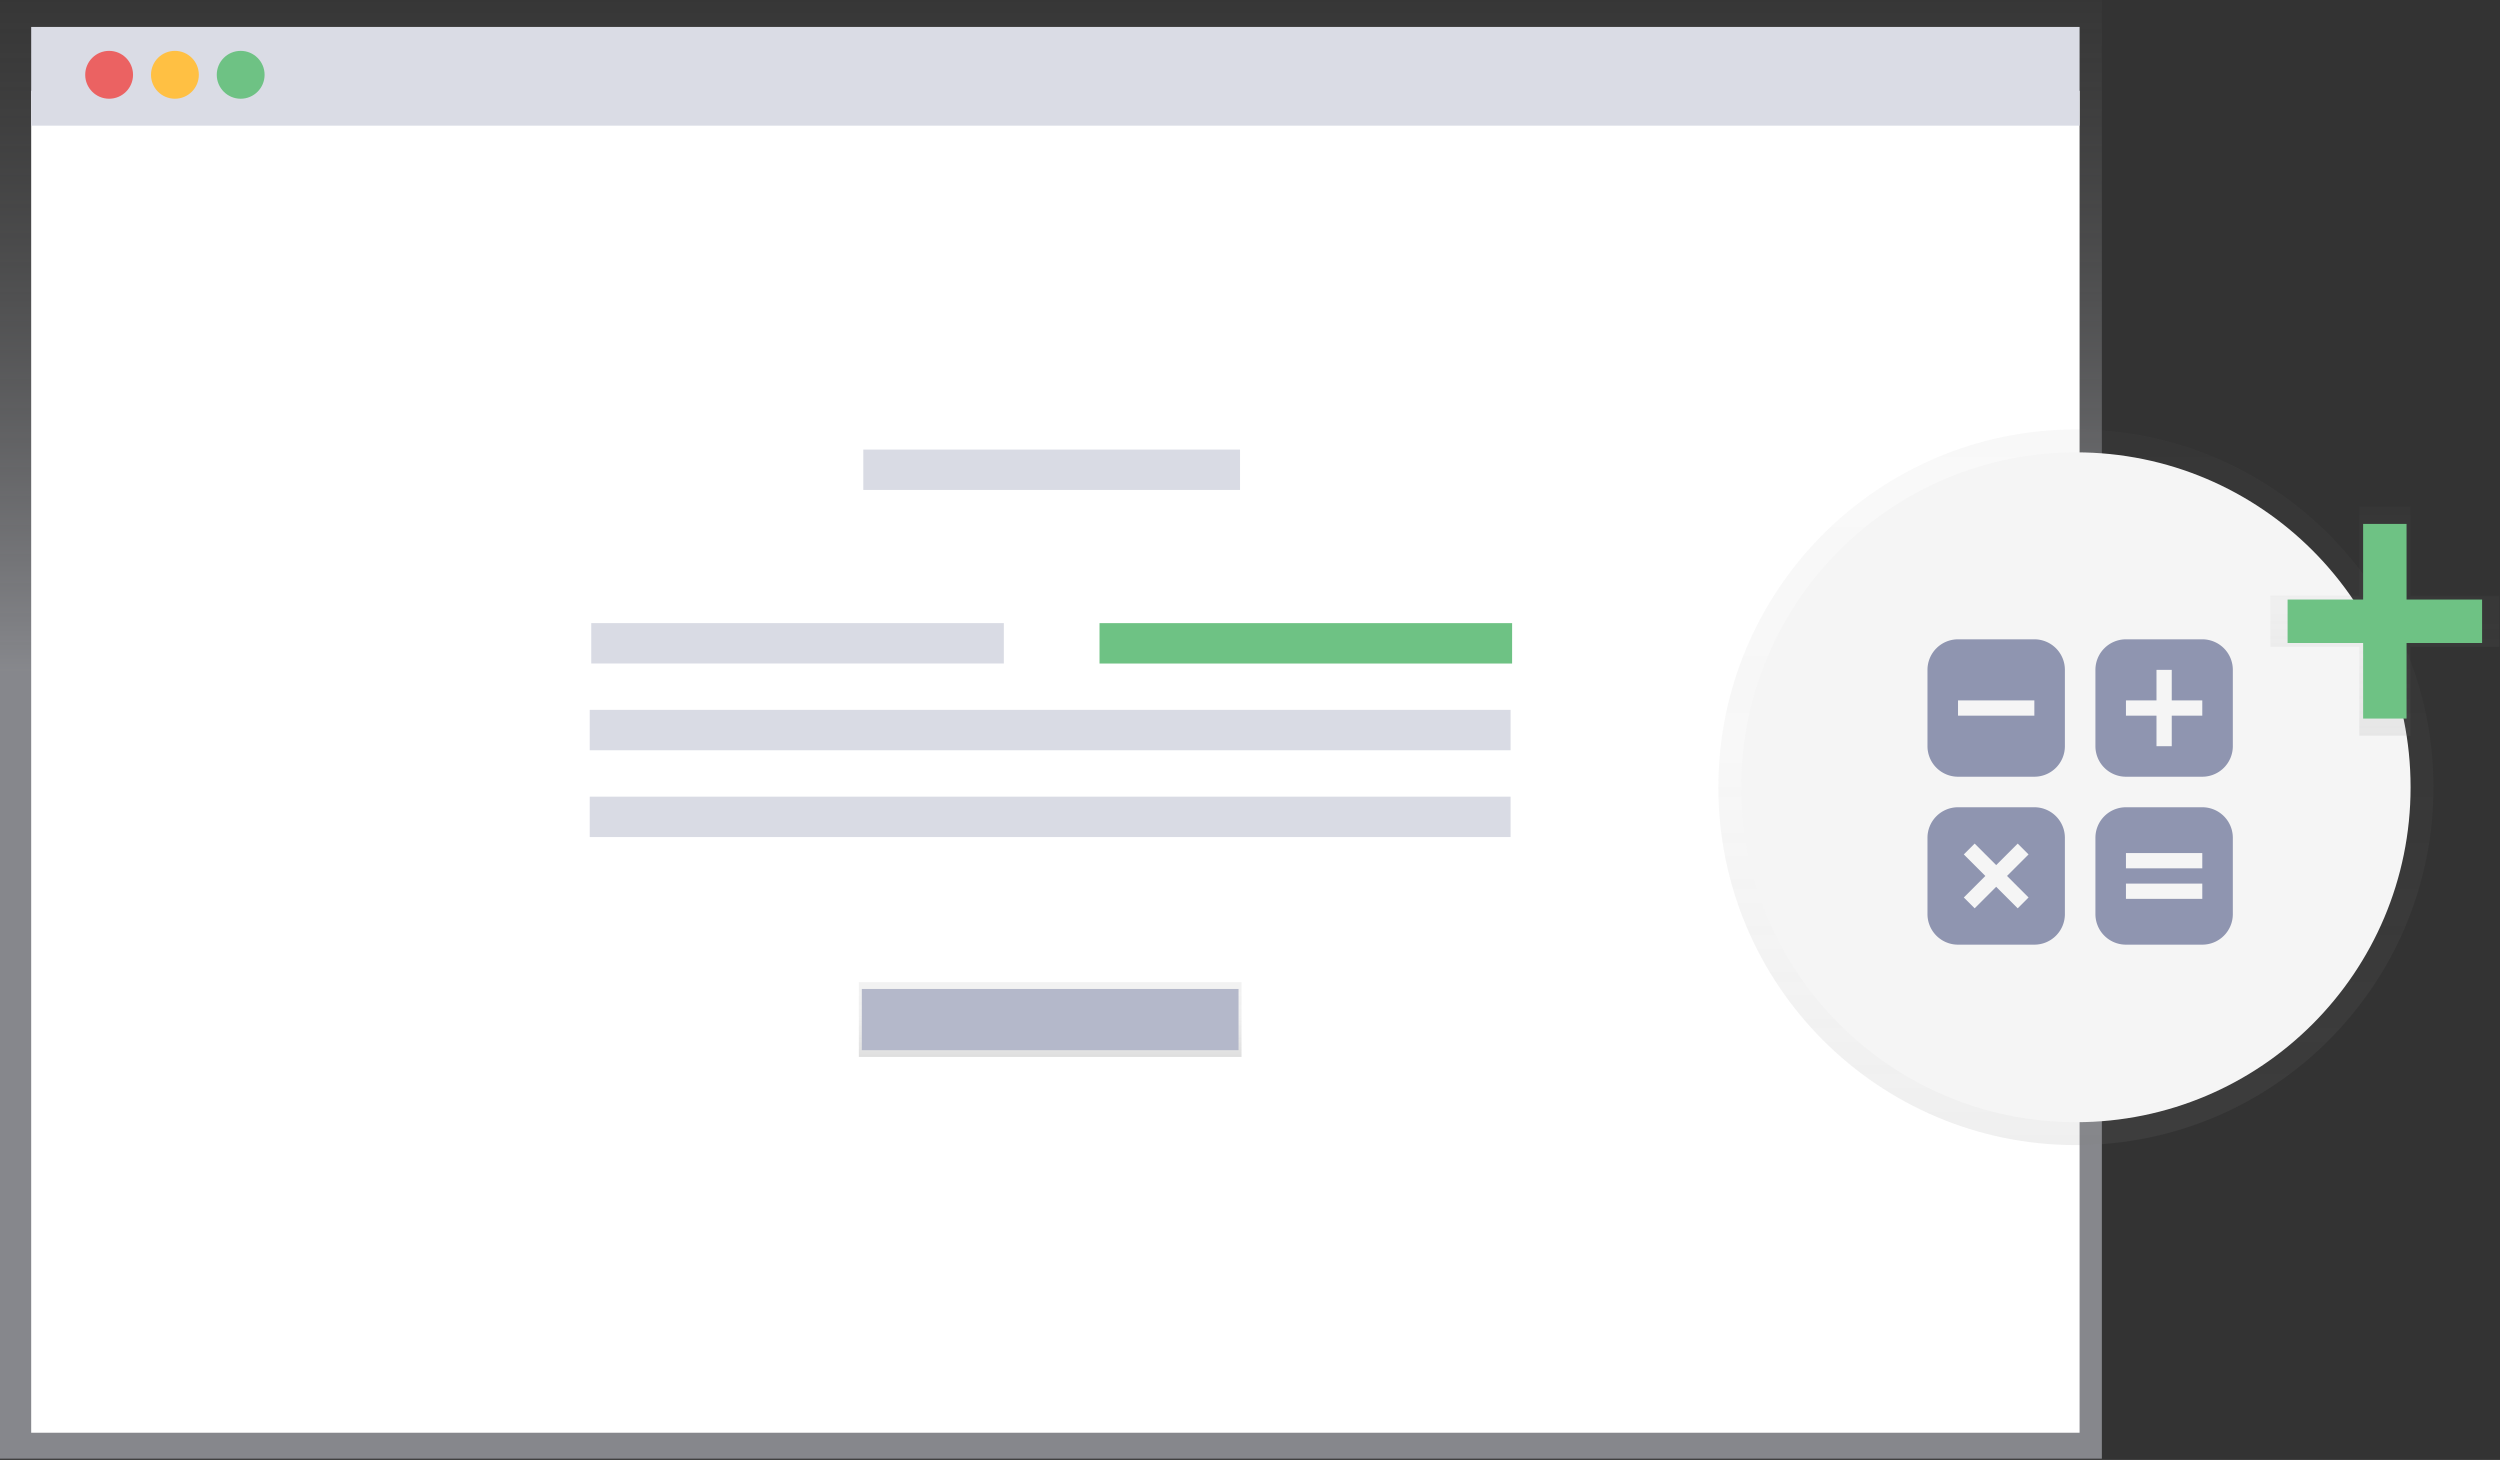 <svg xmlns="http://www.w3.org/2000/svg" width="262" height="153" viewBox="0 0 262 153">
    <rect x="0" y="0" width="262" height="153" fill="#333333" stroke="none"/>
    <defs>
        <linearGradient id="a" x1="49.999%" x2="49.999%" y1="100%" y2="0%">
            <stop offset="0%" stop-color="#DADCE5"/>
            <stop offset="54%" stop-color="#DADCE5"/>
            <stop offset="100%" stop-color="gray" stop-opacity=".1"/>
        </linearGradient>
        <linearGradient id="b" x1="49.996%" x2="49.996%" y1="100%" y2="0%">
            <stop offset="0%" stop-color="gray" stop-opacity=".25"/>
            <stop offset="54%" stop-color="gray" stop-opacity=".12"/>
            <stop offset="100%" stop-color="gray" stop-opacity=".1"/>
        </linearGradient>
        <linearGradient id="c" x1="50%" x2="50%" y1="100%" y2="0%">
            <stop offset="0%" stop-color="gray" stop-opacity=".25"/>
            <stop offset="54%" stop-color="gray" stop-opacity=".12"/>
            <stop offset="100%" stop-color="gray" stop-opacity=".1"/>
        </linearGradient>
        <linearGradient id="d" x1="50%" x2="50%" y1="100%" y2="-.013%">
            <stop offset="0%" stop-color="gray" stop-opacity=".25"/>
            <stop offset="54%" stop-color="gray" stop-opacity=".12"/>
            <stop offset="100%" stop-color="gray" stop-opacity=".1"/>
        </linearGradient>
    </defs>
    <g fill="none" fill-rule="evenodd">
        <path fill="url(#a)" d="M0 0v152.868h220.275V0z" opacity=".5"/>
        <path fill="#FFF" d="M3.268 9.513H217.94V150.15H3.268z"/>
        <path fill="#DADCE5" d="M3.268 2.823H217.94V13.17H3.268z"/>
        <ellipse cx="11.436" cy="7.839" fill="#EB6262" rx="2.506" ry="2.508"/>
        <ellipse cx="18.331" cy="7.839" fill="#FFC043" rx="2.506" ry="2.508"/>
        <ellipse cx="25.223" cy="7.839" fill="#6EC284" rx="2.506" ry="2.508"/>
        <path fill="#B4B8CA" d="M90.474 47.115h39.48v4.233h-39.48z" opacity=".5"/>
        <path fill="#D9DBE4" d="M61.963 65.301h43.239v4.233H61.963z"/>
        <path fill="#6EC284" d="M158.468 69.537H115.23v-4.233h43.24z"/>
        <path fill="#D9DBE4" d="M61.804 74.394h96.505v4.233H61.804zM61.804 83.49h96.505v4.233H61.804z"/>
        <path fill="url(#b)" d="M90.006 102.93h40.106v7.839H90.006z"/>
        <path fill="#B4B8CA" d="M90.318 103.644h39.48v6.414h-39.48z"/>
        <ellipse cx="37.693" cy="37.506" fill="url(#c)" opacity=".5" rx="37.471" ry="37.5" transform="translate(179.863 45)"/>
        <ellipse cx="217.556" cy="82.506" fill="#F5F5F5" rx="35.073" ry="35.1"/>
        <path fill="#8F95B0" fill-rule="nonzero" d="M213.2 67h-8a3.2 3.2 0 0 0-3.2 3.2v8a3.2 3.2 0 0 0 3.2 3.2h8a3.2 3.2 0 0 0 3.2-3.2v-8a3.2 3.2 0 0 0-3.2-3.2zm0 8h-8v-1.6h8V75zm17.6 9.6h-8a3.2 3.2 0 0 0-3.2 3.2v8a3.2 3.2 0 0 0 3.2 3.2h8a3.2 3.2 0 0 0 3.2-3.2v-8a3.2 3.2 0 0 0-3.2-3.2zm0 9.6h-8v-1.6h8v1.6zm0-3.2h-8v-1.6h8V91zm0-24h-8a3.2 3.2 0 0 0-3.2 3.2v8a3.2 3.2 0 0 0 3.2 3.2h8a3.2 3.2 0 0 0 3.2-3.2v-8a3.2 3.2 0 0 0-3.2-3.2zm0 8h-3.2v3.2H226V75h-3.2v-1.6h3.2v-3.2h1.6v3.2h3.2V75zm-17.6 9.6h-8a3.2 3.2 0 0 0-3.2 3.2v8a3.2 3.2 0 0 0 3.2 3.2h8a3.2 3.2 0 0 0 3.2-3.2v-8a3.2 3.2 0 0 0-3.2-3.2zm-.608 9.456l-1.136 1.136-2.256-2.256-2.256 2.256-1.136-1.136 2.256-2.256-2.256-2.256 1.136-1.136 2.256 2.256 2.256-2.256 1.136 1.136-2.256 2.256 2.256 2.256z"/>
        <path fill="url(#d)" d="M24.204 9.327H14.89V.009H9.536v9.318H.222v5.361h9.314v9.318h5.354v-9.318h9.314z" opacity=".5" transform="translate(237.719 53.1)"/>
        <path fill="#6EC284" d="M247.656 54.906h4.551v20.4h-4.551z"/>
        <path fill="#6EC284" d="M260.123 62.832v4.554H239.74v-4.554z"/>
    </g>
</svg>
